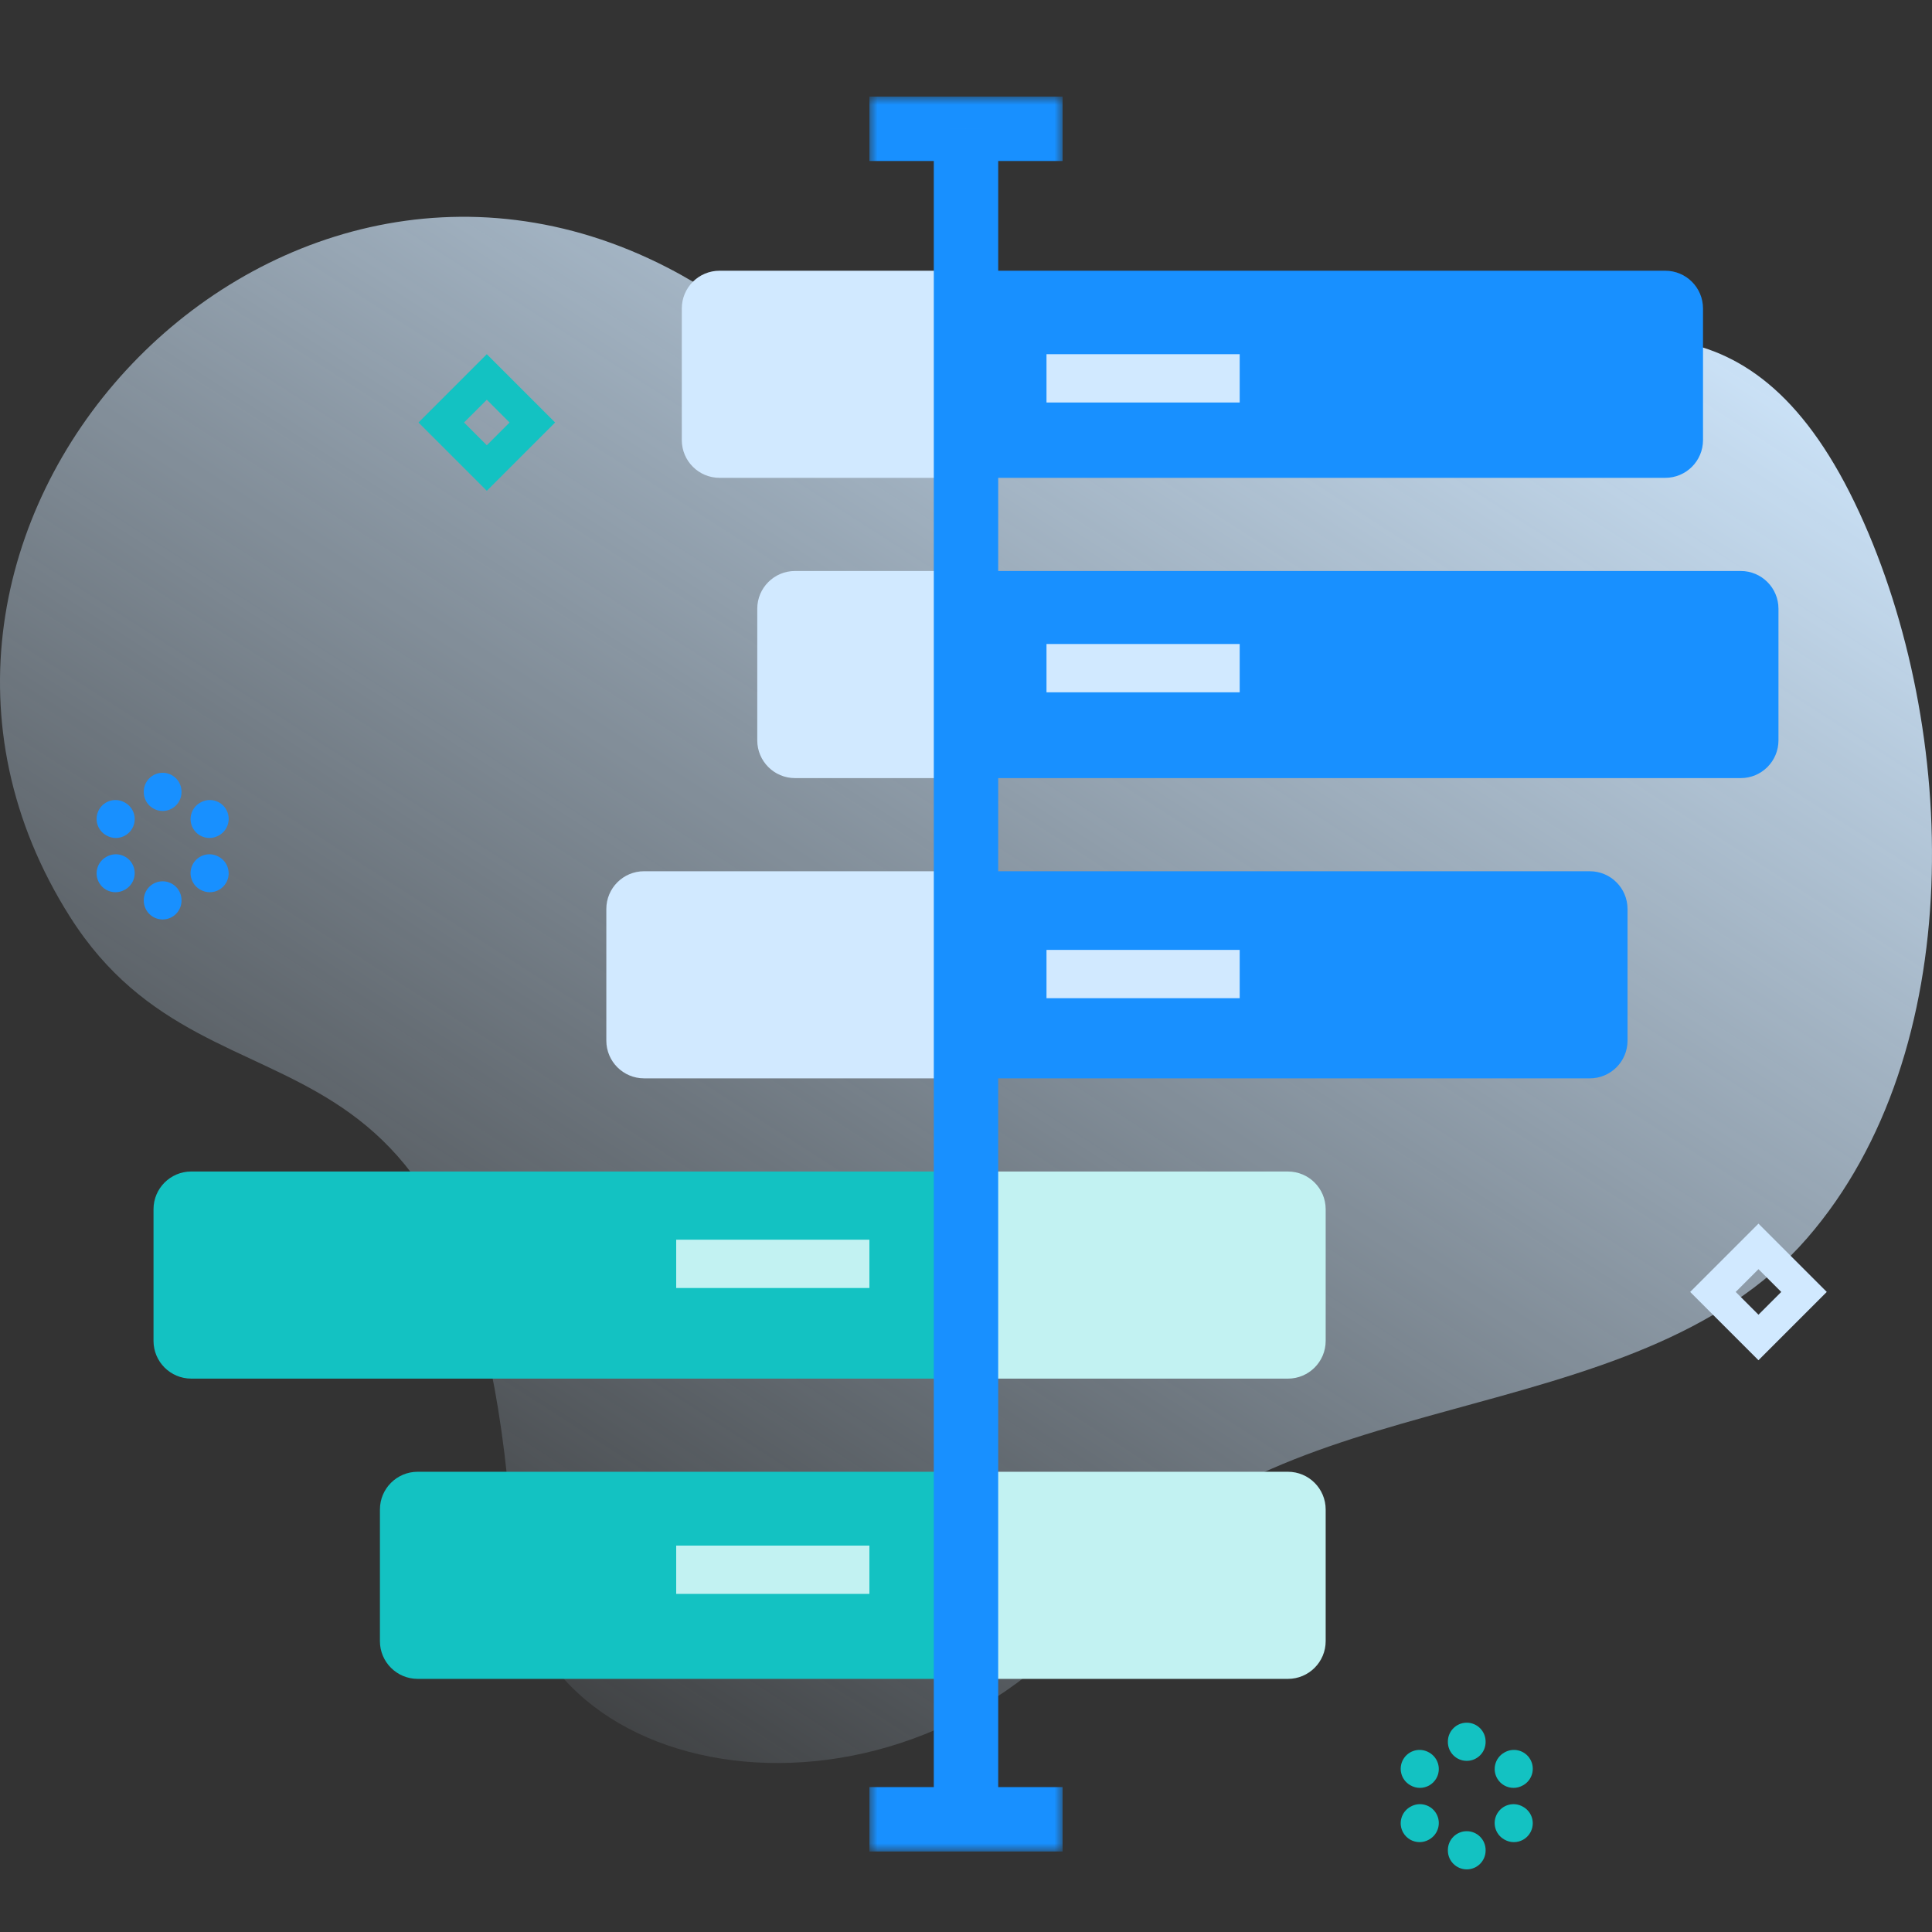 <svg fill="none" height="120" viewBox="0 0 120 120" width="120" xmlns="http://www.w3.org/2000/svg" xmlns:xlink="http://www.w3.org/1999/xlink"><rect x="0" y="0" width="120" height="120" fill="#333333" stroke="none"/><linearGradient id="a" gradientUnits="userSpaceOnUse" x1="-3.452" x2="64.758" y1="94.275" y2="-11.949"><stop offset="0" stop-color="#d1e9ff" stop-opacity="0"/><stop offset=".998" stop-color="#d1e9ff"/></linearGradient><mask id="b" fill="#000" height="109" maskUnits="userSpaceOnUse" width="12" x="54" y="6"><path d="m54 6h12v109h-12z" fill="#fff"/><path clip-rule="evenodd" d="m59 7h-4v2h4v103h-4v2h4 2 4v-2h-4v-103h4v-2h-4z" fill="#000" fill-rule="evenodd"/></mask><path d="m31.895 96.652c-2.136-36.738-18.295-25.113-27.543-39.7-15.113-23.838 12.025-53.279 37.132-40.316 4.453 2.299 8.235 5.722 12.601 8.185 25.827 16.148 48.471-21.03 61.404 7.017 6.199 13.441 6.802 33.479-3.239 45.06-10.77 12.419-33.624 8.692-43.384 21.918-11.96 16.206-36.103 12.768-36.971-2.163z" fill="url(#a)"/><path d="m60 29.679h-15.308c-1.294 0-2.344-1.049-2.344-2.344v-8.176c0-1.294 1.049-2.344 2.344-2.344h15.308z" fill="#d1e9ff"/><path d="m60 48.329h-10.621c-1.294 0-2.344-1.049-2.344-2.344v-8.176c0-1.294 1.049-2.344 2.344-2.344h10.621z" fill="#d1e9ff"/><path d="m60 66.978h-19.996c-1.294 0-2.344-1.049-2.344-2.344v-8.176c0-1.294 1.049-2.344 2.344-2.344h19.996z" fill="#d1e9ff"/><path d="m60 85.628h-48.121c-1.294 0-2.344-1.049-2.344-2.344v-8.176c0-1.294 1.049-2.344 2.344-2.344h48.121z" fill="#13c2c2"/><path d="m60 104.278h-34.058c-1.294 0-2.344-1.049-2.344-2.344v-8.176c0-1.294 1.049-2.344 2.344-2.344h34.058z" fill="#13c2c2"/><path d="m60 29.679h43.433c1.295 0 2.344-1.049 2.344-2.344v-8.176c0-1.294-1.049-2.344-2.344-2.344h-43.433z" fill="#1890ff"/><path d="m60 48.329h48.121c1.294 0 2.343-1.049 2.343-2.344v-8.176c0-1.294-1.049-2.344-2.343-2.344h-48.121z" fill="#1890ff"/><path d="m60 66.979h38.746c1.294 0 2.343-1.049 2.343-2.344v-8.176c0-1.294-1.049-2.344-2.343-2.344h-38.746z" fill="#1890ff"/><path d="m60 85.629h19.996c1.294 0 2.344-1.049 2.344-2.344v-8.176c0-1.294-1.049-2.344-2.344-2.344h-19.996z" fill="#c2f2f2"/><path d="m60 104.278h19.996c1.294 0 2.344-1.049 2.344-2.344v-8.176c0-1.294-1.049-2.344-2.344-2.344h-19.996z" fill="#c2f2f2"/><path clip-rule="evenodd" d="m59 7h-4v2h4v103h-4v2h4 2 4v-2h-4v-103h4v-2h-4z" fill="#fff" fill-rule="evenodd"/><path d="m55 7v-1h-1v1zm0 2h-1v1h1zm4 0h1v-1h-1zm0 103v1h1v-1zm-4 0v-1h-1v1zm0 2h-1v1h1zm10 0v1h1v-1zm0-2h1v-1h-1zm-4 0h-1v1h1zm0-103v-1h-1v1zm4 0v1h1v-1zm0-2h1v-1h-1zm-10 1h4v-2h-4zm1 1v-2h-2v2zm3-1h-4v2h4zm-1 1v103h2v-103zm1 102h-4v2h4zm-5 1v2h2v-2zm1 3h4v-2h-4zm4 0h2v-2h-2zm2 0h4v-2h-4zm5-1v-2h-2v2zm-1-3h-4v2h4zm-3 1v-103h-2v103zm3-104h-4v2h4zm-1-1v2h2v-2zm-3 1h4v-2h-4zm-2 0h2v-2h-2z" fill="#1890ff" mask="url(#b)"/><path d="m65 22h12v3h-12z" fill="#d1e9ff"/><path d="m65 40h12v3h-12z" fill="#d1e9ff"/><path d="m65 59h12v3h-12z" fill="#d1e9ff"/><path d="m42 77h12v3h-12z" fill="#c2f2f2"/><path d="m42 96h12v3h-12z" fill="#c2f2f2"/><path d="m10.102 50.37c-.647 0-1.172-.525-1.172-1.172v-.027c0-.647.525-1.172 1.172-1.172.647 0 1.172.525 1.172 1.172v.027c0 .647-.525 1.172-1.172 1.172z" fill="#1890ff"/><path d="m6.608 51.89c.185.107.387.158.586.158.404 0 .798-.21 1.015-.585.324-.56.133-1.277-.427-1.601l-.023-.013c-.56-.324-1.277-.133-1.601.427-.324.56-.133 1.277.427 1.601z" fill="#1890ff"/><path d="m12.444 55.26c.185.107.387.158.586.158.405 0 .798-.21 1.015-.585.324-.56.133-1.277-.427-1.601l-.023-.013c-.56-.324-1.277-.133-1.601.427-.324.56-.133 1.277.427 1.601z" fill="#1890ff"/><path d="m13.01 52.048c-.405 0-.798-.21-1.015-.585-.324-.56-.133-1.277.427-1.601l.023-.013c.56-.325 1.277-.133 1.601.427.324.56.133 1.277-.427 1.601l-.023.013c-.185.107-.387.158-.586.158z" fill="#1890ff"/><path d="m6.158 54.833c.217.375.611.585 1.015.585.199 0 .401-.051.586-.158l.023-.013c.56-.325.751-1.042.427-1.601-.324-.56-1.041-.751-1.601-.427l-.023.013c-.56.325-.751 1.042-.427 1.601z" fill="#1890ff"/><path d="m8.93 55.938c0 .647.525 1.172 1.172 1.172.647 0 1.172-.525 1.172-1.172v-.027c0-.647-.525-1.172-1.172-1.172-.647 0-1.172.525-1.172 1.172z" fill="#1890ff"/><g fill="#13c2c2"><path d="m91.102 109.37c-.647 0-1.172-.524-1.172-1.171v-.027c0-.647.525-1.172 1.172-1.172s1.172.525 1.172 1.172v.027c0 .647-.525 1.171-1.172 1.171z"/><path d="m87.608 110.89c.185.107.387.158.586.158.404 0 .798-.21 1.015-.585.324-.56.133-1.277-.427-1.601l-.023-.014c-.56-.324-1.277-.133-1.601.427s-.133 1.277.427 1.602z"/><path d="m93.444 114.26c.185.107.387.158.586.158.405 0 .798-.21 1.015-.585.324-.56.133-1.277-.427-1.601l-.023-.013c-.56-.325-1.277-.134-1.601.426-.324.561-.133 1.277.427 1.602z"/><path d="m94.01 111.048c-.405 0-.798-.21-1.015-.585-.324-.56-.133-1.277.427-1.601l.023-.014c.56-.324 1.277-.133 1.601.427.324.56.133 1.277-.427 1.602l-.023.013c-.185.107-.387.158-.586.158z"/><path d="m87.158 113.833c.217.375.611.585 1.015.585.199 0 .401-.051.586-.158l.023-.013c.56-.325.751-1.042.427-1.602s-1.041-.751-1.601-.426l-.023.013c-.56.324-.751 1.041-.427 1.601z"/><path d="m89.93 114.938c0 .647.525 1.172 1.172 1.172s1.172-.525 1.172-1.172v-.027c0-.647-.525-1.172-1.172-1.172s-1.172.525-1.172 1.172z"/></g><path d="m27.414 26.242h4v4h-4z" stroke="#13c2c2" stroke-width="2" transform="matrix(.707 -.707 .707 .707 -10.527 27.071)"/><path d="m106.414 80.242h4v4h-4z" stroke="#d1e9ff" stroke-width="2" transform="matrix(.707 -.707 .707 .707 -25.572 98.748)"/></svg>